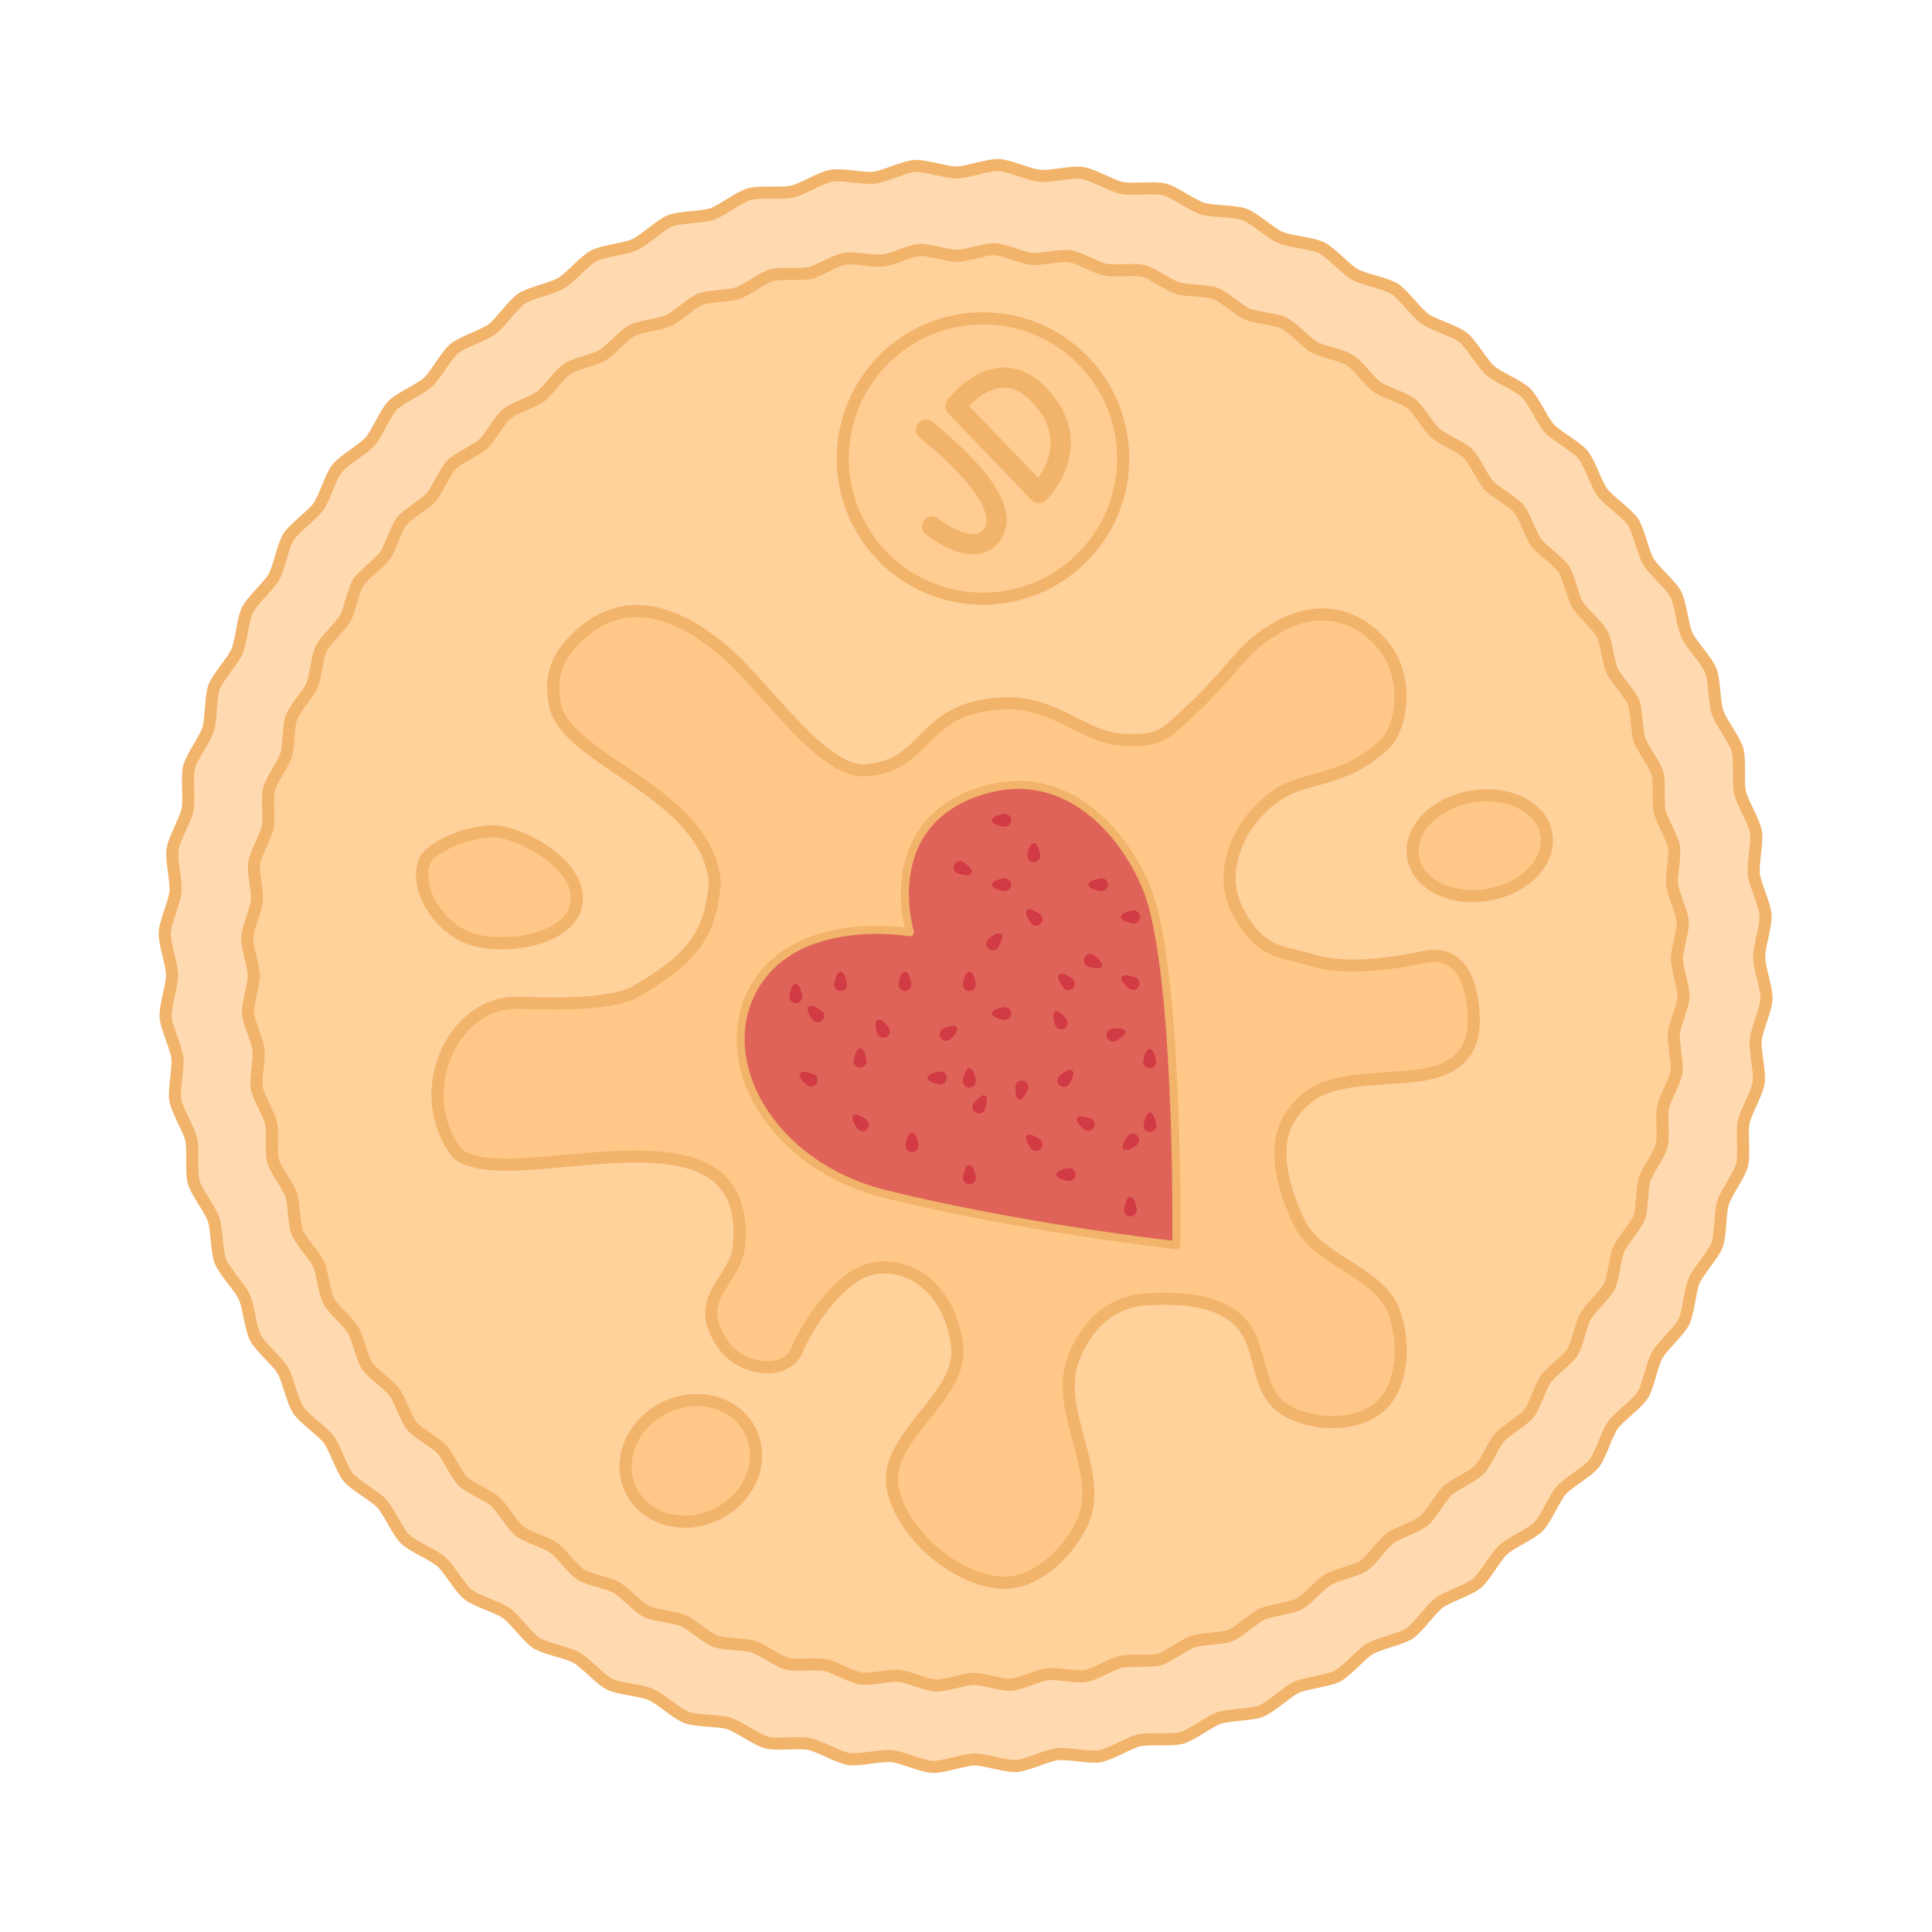 <?xml version="1.0" encoding="UTF-8" standalone="no"?>
<!-- Created with Inkscape (http://www.inkscape.org/) -->

<svg
   xmlns:dc="http://purl.org/dc/elements/1.1/"
   xmlns:cc="http://creativecommons.org/ns#"
   xmlns:rdf="http://www.w3.org/1999/02/22-rdf-syntax-ns#"
   xmlns:svg="http://www.w3.org/2000/svg"
   xmlns="http://www.w3.org/2000/svg"
   xmlns:sodipodi="http://sodipodi.sourceforge.net/DTD/sodipodi-0.dtd"
   xmlns:inkscape="http://www.inkscape.org/namespaces/inkscape"
   width="600"
   height="600"
   id="svg3785"
   version="1.1"
   inkscape:version="0.48.1 "
   sodipodi:docname="jammie-dodger.svg"
   inkscape:export-filename="C:\Users\Cnidaria\Github\misc-doodles\jammie-dodger3.png"
   inkscape:export-xdpi="90"
   inkscape:export-ydpi="90">
  <defs
     id="defs3787" />
  <sodipodi:namedview
     id="base"
     pagecolor="#ffffff"
     bordercolor="#666666"
     borderopacity="1.0"
     inkscape:pageopacity="0.0"
     inkscape:pageshadow="2"
     inkscape:zoom="1.135"
     inkscape:cx="300"
     inkscape:cy="300"
     inkscape:document-units="px"
     inkscape:current-layer="layer1"
     showgrid="true"
     inkscape:window-width="1600"
     inkscape:window-height="848"
     inkscape:window-x="-8"
     inkscape:window-y="172"
     inkscape:window-maximized="1"
     showguides="true"
     inkscape:guide-bbox="true">
    <inkscape:grid
       type="xygrid"
       id="grid3810"
       empspacing="5"
       visible="true"
       enabled="true"
       snapvisiblegridlinesonly="true" />
  </sodipodi:namedview>
  <g
     inkscape:label="Layer 1"
     inkscape:groupmode="layer"
     id="layer1"
     transform="translate(0,-452.362)">
    <path
       sodipodi:type="star"
       style="fill:#ffbc6f;fill-opacity:0.549;stroke:#f2b36a;stroke-width:1.424;stroke-linecap:round;stroke-linejoin:round;stroke-miterlimit:4;stroke-opacity:1;stroke-dasharray:none;stroke-dashoffset:0"
       id="path4340"
       sodipodi:sides="60"
       sodipodi:cx="261.27594"
       sodipodi:cy="413.84476"
       sodipodi:r1="93.602135"
       sodipodi:r2="94.547607"
       sodipodi:arg1="0.78539816"
       sodipodi:arg2="0.83775804"
       inkscape:flatsided="false"
       inkscape:rounded="0.25"
       inkscape:randomized="0"
       d="m 327.463,480.031 c -0.887,0.887 -1.99,3.237 -2.922,4.076 -0.932,0.839 -3.385,1.691 -4.359,2.48 -0.974,0.789 -2.318,3.011 -3.332,3.748 -1.014,0.737 -3.543,1.328 -4.594,2.011 -1.052,0.683 -2.62,2.752 -3.706,3.379 -1.086,0.627 -3.662,0.95 -4.779,1.519 -1.117,0.569 -2.893,2.463 -4.038,2.973 -1.145,0.51 -3.741,0.562 -4.912,1.012 -1.17,0.449 -3.135,2.148 -4.327,2.535 -1.192,0.387 -3.78,0.168 -4.991,0.493 -1.211,0.324 -3.342,1.808 -4.568,2.069 -1.226,0.261 -3.777,-0.228 -5.015,-0.032 -1.238,0.196 -3.513,1.449 -4.76,1.58 -1.247,0.131 -3.732,-0.621 -4.984,-0.556 -1.252,0.066 -3.645,1.074 -4.899,1.074 -1.254,0 -3.647,-1.008 -4.899,-1.074 -1.252,-0.066 -3.737,0.687 -4.984,0.556 -1.247,-0.131 -3.521,-1.384 -4.76,-1.58 -1.238,-0.196 -3.789,0.292 -5.015,0.032 -1.226,-0.261 -3.357,-1.744 -4.568,-2.069 -1.211,-0.325 -3.798,-0.105 -4.991,-0.493 -1.192,-0.387 -3.157,-2.086 -4.327,-2.535 -1.17,-0.449 -3.767,-0.502 -4.912,-1.012 -1.145,-0.51 -2.921,-2.404 -4.038,-2.973 -1.117,-0.569 -3.694,-0.893 -4.779,-1.519 -1.086,-0.627 -2.654,-2.696 -3.706,-3.379 -1.051,-0.683 -3.58,-1.274 -4.594,-2.011 -1.014,-0.737 -2.358,-2.959 -3.332,-3.748 -0.974,-0.789 -3.427,-1.641 -4.359,-2.48 -0.932,-0.839 -2.035,-3.189 -2.922,-4.076 -0.887,-0.887 -3.237,-1.99 -4.076,-2.922 -0.839,-0.932 -1.691,-3.385 -2.48,-4.359 -0.789,-0.974 -3.011,-2.318 -3.748,-3.332 -0.737,-1.014 -1.328,-3.543 -2.011,-4.594 -0.683,-1.051 -2.752,-2.62 -3.379,-3.706 -0.627,-1.086 -0.95,-3.662 -1.519,-4.779 -0.569,-1.117 -2.463,-2.893 -2.973,-4.039 -0.51,-1.145 -0.562,-3.741 -1.012,-4.912 -0.449,-1.17 -2.148,-3.135 -2.535,-4.327 -0.387,-1.192 -0.168,-3.78 -0.493,-4.991 -0.325,-1.211 -1.808,-3.342 -2.069,-4.568 -0.261,-1.226 0.228,-3.777 0.032,-5.015 -0.196,-1.238 -1.449,-3.513 -1.58,-4.76 -0.131,-1.247 0.621,-3.732 0.556,-4.984 -0.066,-1.252 -1.074,-3.645 -1.074,-4.899 0,-1.254 1.008,-3.647 1.074,-4.899 0.066,-1.252 -0.687,-3.737 -0.556,-4.984 0.131,-1.247 1.384,-3.521 1.58,-4.76 0.196,-1.238 -0.292,-3.789 -0.032,-5.015 0.261,-1.226 1.744,-3.357 2.069,-4.568 0.325,-1.211 0.105,-3.798 0.493,-4.991 0.387,-1.192 2.086,-3.157 2.535,-4.327 0.449,-1.17 0.502,-3.767 1.012,-4.912 0.51,-1.145 2.404,-2.921 2.973,-4.038 0.569,-1.117 0.893,-3.694 1.519,-4.779 0.627,-1.086 2.696,-2.654 3.379,-3.706 0.683,-1.051 1.274,-3.58 2.011,-4.594 0.737,-1.014 2.959,-2.358 3.748,-3.332 0.789,-0.974 1.641,-3.427 2.48,-4.359 0.839,-0.932 3.189,-2.035 4.076,-2.922 0.887,-0.887 1.99,-3.237 2.922,-4.076 0.932,-0.839 3.385,-1.691 4.359,-2.48 0.974,-0.789 2.318,-3.011 3.332,-3.748 1.014,-0.737 3.543,-1.328 4.594,-2.011 1.052,-0.683 2.62,-2.752 3.706,-3.379 1.086,-0.627 3.662,-0.95 4.779,-1.519 1.117,-0.569 2.893,-2.463 4.038,-2.973 1.145,-0.51 3.741,-0.562 4.912,-1.012 1.17,-0.449 3.135,-2.148 4.327,-2.535 1.192,-0.387 3.78,-0.168 4.991,-0.493 1.211,-0.325 3.342,-1.808 4.568,-2.069 1.226,-0.261 3.777,0.228 5.015,0.032 1.238,-0.196 3.513,-1.449 4.76,-1.58 1.247,-0.131 3.732,0.621 4.984,0.556 1.252,-0.066 3.645,-1.074 4.899,-1.074 1.254,0 3.647,1.008 4.899,1.074 1.252,0.066 3.737,-0.687 4.984,-0.556 1.247,0.131 3.521,1.384 4.76,1.58 1.238,0.196 3.789,-0.292 5.015,-0.032 1.226,0.261 3.357,1.744 4.568,2.069 1.211,0.325 3.798,0.105 4.991,0.493 1.192,0.387 3.157,2.086 4.327,2.535 1.17,0.449 3.767,0.502 4.912,1.012 1.145,0.51 2.921,2.404 4.038,2.973 1.117,0.569 3.694,0.893 4.779,1.519 1.086,0.627 2.654,2.696 3.706,3.379 1.051,0.683 3.58,1.274 4.594,2.011 1.014,0.737 2.358,2.959 3.332,3.748 0.974,0.789 3.427,1.641 4.359,2.48 0.932,0.839 2.035,3.189 2.922,4.076 0.887,0.887 3.237,1.99 4.076,2.922 0.839,0.932 1.691,3.385 2.48,4.359 0.789,0.974 3.011,2.318 3.748,3.332 0.737,1.014 1.328,3.543 2.011,4.594 0.683,1.052 2.752,2.62 3.379,3.706 0.627,1.086 0.95,3.662 1.519,4.779 0.569,1.117 2.463,2.893 2.973,4.038 0.51,1.145 0.562,3.741 1.012,4.912 0.449,1.17 2.148,3.135 2.535,4.327 0.387,1.192 0.168,3.78 0.493,4.991 0.325,1.211 1.808,3.342 2.069,4.568 0.261,1.226 -0.228,3.777 -0.032,5.015 0.196,1.238 1.449,3.513 1.58,4.76 0.131,1.247 -0.621,3.732 -0.556,4.984 0.066,1.252 1.074,3.645 1.074,4.899 0,1.254 -1.008,3.647 -1.074,4.899 -0.066,1.252 0.687,3.737 0.556,4.984 -0.131,1.247 -1.384,3.521 -1.58,4.76 -0.196,1.238 0.292,3.789 0.032,5.015 -0.261,1.226 -1.744,3.357 -2.069,4.568 -0.325,1.211 -0.105,3.798 -0.493,4.991 -0.387,1.192 -2.086,3.157 -2.535,4.327 -0.449,1.17 -0.502,3.767 -1.012,4.912 -0.51,1.145 -2.404,2.921 -2.973,4.039 -0.569,1.117 -0.893,3.694 -1.519,4.779 -0.627,1.086 -2.696,2.654 -3.379,3.706 -0.683,1.052 -1.274,3.58 -2.011,4.594 -0.737,1.014 -2.959,2.358 -3.748,3.332 -0.789,0.974 -1.641,3.427 -2.48,4.359 -0.839,0.932 -3.189,2.035 -4.076,2.922 z"
       transform="matrix(2.605,0.383,-0.383,2.605,-222.25,-425.776)"
       inkscape:export-xdpi="90"
       inkscape:export-ydpi="90" />
    <path
       sodipodi:type="star"
       style="fill:#ffbc6f;fill-opacity:0.314;stroke:#f2b36a;stroke-width:1.588;stroke-linecap:round;stroke-linejoin:round;stroke-miterlimit:4;stroke-opacity:1;stroke-dasharray:none;stroke-dashoffset:0"
       id="path4340-9"
       sodipodi:sides="60"
       sodipodi:cx="261.27594"
       sodipodi:cy="413.84476"
       sodipodi:r1="93.602135"
       sodipodi:r2="94.547607"
       sodipodi:arg1="0.78539816"
       sodipodi:arg2="0.83775804"
       inkscape:flatsided="false"
       inkscape:rounded="0.25"
       inkscape:randomized="0"
       d="m 327.463,480.031 c -0.887,0.887 -1.99,3.237 -2.922,4.076 -0.932,0.839 -3.385,1.691 -4.359,2.48 -0.974,0.789 -2.318,3.011 -3.332,3.748 -1.014,0.737 -3.543,1.328 -4.594,2.011 -1.052,0.683 -2.62,2.752 -3.706,3.379 -1.086,0.627 -3.662,0.95 -4.779,1.519 -1.117,0.569 -2.893,2.463 -4.038,2.973 -1.145,0.51 -3.741,0.562 -4.912,1.012 -1.17,0.449 -3.135,2.148 -4.327,2.535 -1.192,0.387 -3.78,0.168 -4.991,0.493 -1.211,0.324 -3.342,1.808 -4.568,2.069 -1.226,0.261 -3.777,-0.228 -5.015,-0.032 -1.238,0.196 -3.513,1.449 -4.76,1.58 -1.247,0.131 -3.732,-0.621 -4.984,-0.556 -1.252,0.066 -3.645,1.074 -4.899,1.074 -1.254,0 -3.647,-1.008 -4.899,-1.074 -1.252,-0.066 -3.737,0.687 -4.984,0.556 -1.247,-0.131 -3.521,-1.384 -4.76,-1.58 -1.238,-0.196 -3.789,0.292 -5.015,0.032 -1.226,-0.261 -3.357,-1.744 -4.568,-2.069 -1.211,-0.325 -3.798,-0.105 -4.991,-0.493 -1.192,-0.387 -3.157,-2.086 -4.327,-2.535 -1.17,-0.449 -3.767,-0.502 -4.912,-1.012 -1.145,-0.51 -2.921,-2.404 -4.038,-2.973 -1.117,-0.569 -3.694,-0.893 -4.779,-1.519 -1.086,-0.627 -2.654,-2.696 -3.706,-3.379 -1.051,-0.683 -3.58,-1.274 -4.594,-2.011 -1.014,-0.737 -2.358,-2.959 -3.332,-3.748 -0.974,-0.789 -3.427,-1.641 -4.359,-2.48 -0.932,-0.839 -2.035,-3.189 -2.922,-4.076 -0.887,-0.887 -3.237,-1.99 -4.076,-2.922 -0.839,-0.932 -1.691,-3.385 -2.48,-4.359 -0.789,-0.974 -3.011,-2.318 -3.748,-3.332 -0.737,-1.014 -1.328,-3.543 -2.011,-4.594 -0.683,-1.051 -2.752,-2.62 -3.379,-3.706 -0.627,-1.086 -0.95,-3.662 -1.519,-4.779 -0.569,-1.117 -2.463,-2.893 -2.973,-4.039 -0.51,-1.145 -0.562,-3.741 -1.012,-4.912 -0.449,-1.17 -2.148,-3.135 -2.535,-4.327 -0.387,-1.192 -0.168,-3.78 -0.493,-4.991 -0.325,-1.211 -1.808,-3.342 -2.069,-4.568 -0.261,-1.226 0.228,-3.777 0.032,-5.015 -0.196,-1.238 -1.449,-3.513 -1.58,-4.76 -0.131,-1.247 0.621,-3.732 0.556,-4.984 -0.066,-1.252 -1.074,-3.645 -1.074,-4.899 0,-1.254 1.008,-3.647 1.074,-4.899 0.066,-1.252 -0.687,-3.737 -0.556,-4.984 0.131,-1.247 1.384,-3.521 1.58,-4.76 0.196,-1.238 -0.292,-3.789 -0.032,-5.015 0.261,-1.226 1.744,-3.357 2.069,-4.568 0.325,-1.211 0.105,-3.798 0.493,-4.991 0.387,-1.192 2.086,-3.157 2.535,-4.327 0.449,-1.17 0.502,-3.767 1.012,-4.912 0.51,-1.145 2.404,-2.921 2.973,-4.038 0.569,-1.117 0.893,-3.694 1.519,-4.779 0.627,-1.086 2.696,-2.654 3.379,-3.706 0.683,-1.051 1.274,-3.58 2.011,-4.594 0.737,-1.014 2.959,-2.358 3.748,-3.332 0.789,-0.974 1.641,-3.427 2.48,-4.359 0.839,-0.932 3.189,-2.035 4.076,-2.922 0.887,-0.887 1.99,-3.237 2.922,-4.076 0.932,-0.839 3.385,-1.691 4.359,-2.48 0.974,-0.789 2.318,-3.011 3.332,-3.748 1.014,-0.737 3.543,-1.328 4.594,-2.011 1.052,-0.683 2.62,-2.752 3.706,-3.379 1.086,-0.627 3.662,-0.95 4.779,-1.519 1.117,-0.569 2.893,-2.463 4.038,-2.973 1.145,-0.51 3.741,-0.562 4.912,-1.012 1.17,-0.449 3.135,-2.148 4.327,-2.535 1.192,-0.387 3.78,-0.168 4.991,-0.493 1.211,-0.325 3.342,-1.808 4.568,-2.069 1.226,-0.261 3.777,0.228 5.015,0.032 1.238,-0.196 3.513,-1.449 4.76,-1.58 1.247,-0.131 3.732,0.621 4.984,0.556 1.252,-0.066 3.645,-1.074 4.899,-1.074 1.254,0 3.647,1.008 4.899,1.074 1.252,0.066 3.737,-0.687 4.984,-0.556 1.247,0.131 3.521,1.384 4.76,1.58 1.238,0.196 3.789,-0.292 5.015,-0.032 1.226,0.261 3.357,1.744 4.568,2.069 1.211,0.325 3.798,0.105 4.991,0.493 1.192,0.387 3.157,2.086 4.327,2.535 1.17,0.449 3.767,0.502 4.912,1.012 1.145,0.51 2.921,2.404 4.038,2.973 1.117,0.569 3.694,0.893 4.779,1.519 1.086,0.627 2.654,2.696 3.706,3.379 1.051,0.683 3.58,1.274 4.594,2.011 1.014,0.737 2.358,2.959 3.332,3.748 0.974,0.789 3.427,1.641 4.359,2.48 0.932,0.839 2.035,3.189 2.922,4.076 0.887,0.887 3.237,1.99 4.076,2.922 0.839,0.932 1.691,3.385 2.48,4.359 0.789,0.974 3.011,2.318 3.748,3.332 0.737,1.014 1.328,3.543 2.011,4.594 0.683,1.052 2.752,2.62 3.379,3.706 0.627,1.086 0.95,3.662 1.519,4.779 0.569,1.117 2.463,2.893 2.973,4.038 0.51,1.145 0.562,3.741 1.012,4.912 0.449,1.17 2.148,3.135 2.535,4.327 0.387,1.192 0.168,3.78 0.493,4.991 0.325,1.211 1.808,3.342 2.069,4.568 0.261,1.226 -0.228,3.777 -0.032,5.015 0.196,1.238 1.449,3.513 1.58,4.76 0.131,1.247 -0.621,3.732 -0.556,4.984 0.066,1.252 1.074,3.645 1.074,4.899 0,1.254 -1.008,3.647 -1.074,4.899 -0.066,1.252 0.687,3.737 0.556,4.984 -0.131,1.247 -1.384,3.521 -1.58,4.76 -0.196,1.238 0.292,3.789 0.032,5.015 -0.261,1.226 -1.744,3.357 -2.069,4.568 -0.325,1.211 -0.105,3.798 -0.493,4.991 -0.387,1.192 -2.086,3.157 -2.535,4.327 -0.449,1.17 -0.502,3.767 -1.012,4.912 -0.51,1.145 -2.404,2.921 -2.973,4.039 -0.569,1.117 -0.893,3.694 -1.519,4.779 -0.627,1.086 -2.696,2.654 -3.379,3.706 -0.683,1.052 -1.274,3.58 -2.011,4.594 -0.737,1.014 -2.959,2.358 -3.748,3.332 -0.789,0.974 -1.641,3.427 -2.48,4.359 -0.839,0.932 -3.189,2.035 -4.076,2.922 z"
       transform="matrix(2.336,0.343,-0.343,2.336,-168.597,-303.574)"
       inkscape:export-filename="C:\Users\Cnidaria\Github\misc-doodles\path4340.png"
       inkscape:export-xdpi="90"
       inkscape:export-ydpi="90" />
    <path
       style="fill:#ffbc6f;fill-opacity:0.392;stroke:#f2b36a;stroke-width:3.75;stroke-linecap:round;stroke-linejoin:round;stroke-miterlimit:4;stroke-opacity:1;stroke-dasharray:none"
       d="m 180.151,649.44 c 17.037,-15.555 35.605,-2.509 44.147,4.63 13.278,11.096 30.934,38.478 44.481,37.518 20.377,-1.445 16.383,-20.196 43.962,-20.798 14.18,-0.309 24.147,10.058 33.914,11.109 12.728,1.37 15.412,-1.854 19.789,-5.793 17.465,-15.716 17.851,-21.505 29.629,-28.518 14.706,-8.757 27.073,-3.233 34.074,5.926 7.359,9.628 5.438,24.82 -0.437,30.261 -11.902,11.023 -23.546,9.831 -31.503,14.51 -12.473,7.334 -20.609,23.845 -13.986,36.709 7.208,13.998 13.925,12.613 22.777,15.444 11.804,3.775 28.208,0.628 34.999,-0.833 12.445,-2.677 15.214,9.383 15.685,18.199 0.997,18.658 -16.428,18.559 -25.24,19.259 -13.627,1.083 -24.608,0.828 -31.926,12.374 -5.84,9.214 -1.79,22.773 2.963,32.592 5.936,12.261 25.225,15.257 29.629,28.148 3.15,9.22 2.785,22.357 -4.444,28.888 -7.155,6.464 -20.477,6.196 -28.888,1.481 -11.276,-6.32 -6.392,-21.899 -16.818,-29.541 -7.303,-5.353 -17.62,-5.594 -26.666,-5.185 -11.817,0.534 -19.637,9.114 -23.181,19.171 -5.589,15.863 10.112,35.146 2.963,50.37 -4.429,9.432 -14.786,19.179 -25.185,18.518 -14.292,-0.909 -30.907,-15.292 -33.66,-29.346 -3.123,-15.942 22.226,-28.352 20,-44.444 -2.886,-20.859 -18.664,-27.207 -29.298,-22.76 -7.992,3.342 -17.131,16.365 -20.257,23.952 -3.729,9.049 -17.736,6.374 -23.023,-1.223 -9.96,-14.312 2.879,-19.031 4.758,-29.881 5.633,-50.462 -71.184,-15.916 -87.406,-29.629 -14.247,-18.619 -1.682,-46.281 17.557,-46.731 7.407,0 27.521,1.328 37.15,-3.116 18.006,-10.321 24.104,-17.894 25.292,-34.596 -2.89,-27.644 -45.014,-37.148 -49.518,-54.221 -1.872,-9.169 -0.07,-15.381 7.667,-22.444 z"
       id="path3806"
       inkscape:connector-curvature="0"
       sodipodi:nodetypes="ssssssssssssssssssssssssssssssccccccs"
       inkscape:export-filename="C:\Users\Cnidaria\Github\misc-doodles\path4340.png"
       inkscape:export-xdpi="90"
       inkscape:export-ydpi="90" />
    <path
       sodipodi:type="arc"
       style="fill:#ffbc6f;fill-opacity:0.392;stroke:#f2b36a;stroke-width:1.808;stroke-miterlimit:4;stroke-opacity:1;stroke-dasharray:none;stroke-linecap:round;stroke-linejoin:round"
       id="path4324"
       sodipodi:cx="451.56055"
       sodipodi:cy="497.54099"
       sodipodi:rx="10.107526"
       sodipodi:ry="7.375762"
       d="m 461.668,497.541 a 10.108,7.376 0 1 1 -20.215,0 10.108,7.376 0 1 1 20.215,0 z"
       transform="matrix(2.043,-0.359,0.359,2.043,-641.606,-139.361)"
       inkscape:export-filename="C:\Users\Cnidaria\Github\misc-doodles\path4340.png"
       inkscape:export-xdpi="90"
       inkscape:export-ydpi="90" />
    <path
       sodipodi:type="arc"
       style="fill:#ffbc6f;fill-opacity:0.392;stroke:#f2b36a;stroke-width:1.808;stroke-linecap:round;stroke-linejoin:round;stroke-miterlimit:4;stroke-opacity:1;stroke-dasharray:none;stroke-dashoffset:0"
       id="path4326"
       sodipodi:cx="329.86047"
       sodipodi:cy="590.01117"
       sodipodi:rx="9.9709377"
       sodipodi:ry="8.878232"
       d="m 339.831,590.011 a 9.971,8.878 0 1 1 -19.942,0 9.971,8.878 0 1 1 19.942,0 z"
       transform="matrix(1.86,-0.918,0.918,1.86,-940.631,111.441)"
       inkscape:export-filename="C:\Users\Cnidaria\Github\misc-doodles\path4340.png"
       inkscape:export-xdpi="90"
       inkscape:export-ydpi="90" />
    <path
       style="fill:#ffbc6f;fill-opacity:0.392;stroke:#f2b36a;stroke-width:3.75;stroke-linecap:round;stroke-linejoin:round;stroke-miterlimit:4;stroke-opacity:1;stroke-dasharray:none"
       d="m 178.896,733.668 c 2.433,-10.55 -11.869,-20.071 -22.097,-22.663 -8.628,-2.187 -23.154,4.25 -24.929,8.782 -3.391,8.655 4.609,20.776 14.164,24.08 10.386,3.591 30.392,0.51 32.862,-10.198 z"
       id="path4328"
       inkscape:connector-curvature="0"
       sodipodi:nodetypes="sssss"
       inkscape:export-filename="C:\Users\Cnidaria\Github\misc-doodles\path4340.png"
       inkscape:export-xdpi="90"
       inkscape:export-ydpi="90" />
    <path
       sodipodi:type="arc"
       style="fill:#ffbc6f;fill-opacity:0.235;stroke:#f2b36a;stroke-width:1.766;stroke-linecap:round;stroke-linejoin:round;stroke-miterlimit:4;stroke-opacity:1;stroke-dasharray:none;stroke-dashoffset:0"
       id="path4332"
       sodipodi:cx="367.69553"
       sodipodi:cy="446.01813"
       sodipodi:rx="20.506096"
       sodipodi:ry="20.506096"
       d="m 388.202,446.018 a 20.506,20.506 0 1 1 -41.012,0 20.506,20.506 0 1 1 41.012,0 z"
       transform="matrix(2.123,0,0,2.123,-475.35,-352.134)"
       inkscape:export-filename="C:\Users\Cnidaria\Github\misc-doodles\path4340.png"
       inkscape:export-xdpi="90"
       inkscape:export-ydpi="90" />
    <path
       style="fill:none;stroke:#f2b36a;stroke-width:6.25;stroke-linecap:round;stroke-linejoin:round;stroke-miterlimit:4;stroke-opacity:1;stroke-dasharray:none"
       d="m 287.642,585.806 c -1.743,-0.968 27.088,20.068 21,31.629 -5.132,9.745 -19.185,-1.556 -19.185,-1.556 l 0,0"
       id="path4334"
       inkscape:connector-curvature="0"
       sodipodi:nodetypes="cscc"
       inkscape:export-filename="C:\Users\Cnidaria\Github\misc-doodles\path4340.png"
       inkscape:export-xdpi="90"
       inkscape:export-ydpi="90" />
    <path
       style="fill:none;stroke:#f2b36a;stroke-width:6.25;stroke-linecap:round;stroke-linejoin:round;stroke-miterlimit:4;stroke-opacity:1;stroke-dasharray:none"
       d="m 296.716,578.547 25.925,26.962 c 0,0 15.414,-14.973 -0.259,-30.851 -13.085,-13.257 -25.666,3.889 -25.666,3.889 z"
       id="path4336"
       inkscape:connector-curvature="0"
       sodipodi:nodetypes="ccsc"
       inkscape:export-filename="C:\Users\Cnidaria\Github\misc-doodles\path4340.png"
       inkscape:export-xdpi="90"
       inkscape:export-ydpi="90" />
    <path
       style="fill:#c81d37;fill-opacity:0.588;stroke:#f2b36a;stroke-width:2.5;stroke-linecap:round;stroke-linejoin:round;stroke-miterlimit:4;stroke-opacity:1;stroke-dasharray:none"
       d="m 282.58,741.883 c 0,0 -9.605,-31.433 18.98,-42.777 31.61,-12.544 51.777,17.462 56.375,34.561 8.333,30.992 7.366,105.384 7.366,105.384 0,0 -47.147,-5.167 -90.369,-15.864 -35.653,-8.824 -53.601,-41.342 -40.794,-64.023 13.247,-23.46 48.442,-17.281 48.442,-17.281 z"
       id="path4320"
       inkscape:connector-curvature="0"
       sodipodi:nodetypes="csscssc"
       inkscape:export-filename="C:\Users\Cnidaria\Github\misc-doodles\path4340.png"
       inkscape:export-xdpi="90"
       inkscape:export-ydpi="90" />
    <path
       inkscape:connector-curvature="0"
       style="fill:#c81d37;fill-opacity:0.588;fill-rule:nonzero;stroke:none;stroke-width:2.501;stroke-miterlimit:4;stroke-dasharray:none;stroke-linecap:round;stroke-linejoin:round"
       d="m 342.169,752.468 c 0.529,-1.036 -1.337,-2.614 -2.204,-3.272 -0.134,-0.126 -0.278,-0.24 -0.45,-0.328 -0.984,-0.502 -2.188,-0.112 -2.691,0.872 -0.502,0.984 -0.112,2.188 0.872,2.691 0.172,0.088 0.349,0.137 0.53,0.172 1.041,0.315 3.414,0.901 3.942,-0.135 z"
       id="path3761"
       inkscape:export-filename="C:\Users\Cnidaria\Github\misc-doodles\path4340.png"
       inkscape:export-xdpi="90"
       inkscape:export-ydpi="90" />
    <path
       inkscape:connector-curvature="0"
       style="fill:#c81d37;fill-opacity:0.588;fill-rule:nonzero;stroke:none;stroke-width:2.501;stroke-miterlimit:4;stroke-dasharray:none;stroke-linecap:round;stroke-linejoin:round"
       d="m 267.137,777.92 c 1.163,0 1.72,2.379 1.913,3.45 0.051,0.177 0.087,0.357 0.087,0.55 0,1.105 -0.895,2 -2,2 -1.105,0 -2,-0.895 -2,-2 0,-0.193 0.036,-0.373 0.087,-0.55 0.193,-1.071 0.75,-3.45 1.913,-3.45 z"
       id="path3761-2"
       inkscape:export-filename="C:\Users\Cnidaria\Github\misc-doodles\path4340.png"
       inkscape:export-xdpi="90"
       inkscape:export-ydpi="90" />
    <path
       inkscape:connector-curvature="0"
       style="fill:#c81d37;fill-opacity:0.588;fill-rule:nonzero;stroke:none;stroke-width:2.501;stroke-miterlimit:4;stroke-dasharray:none;stroke-linecap:round;stroke-linejoin:round"
       d="m 327.705,766.536 c -1.025,0.549 -0.394,2.909 -0.059,3.944 0.038,0.18 0.091,0.356 0.182,0.526 0.521,0.974 1.733,1.341 2.707,0.82 0.974,-0.521 1.341,-1.733 0.82,-2.707 -0.091,-0.17 -0.208,-0.312 -0.337,-0.444 -0.675,-0.853 -2.289,-2.688 -3.314,-2.14 z"
       id="path3761-5"
       inkscape:export-filename="C:\Users\Cnidaria\Github\misc-doodles\path4340.png"
       inkscape:export-xdpi="90"
       inkscape:export-ydpi="90" />
    <path
       inkscape:connector-curvature="0"
       style="fill:#c81d37;fill-opacity:0.588;fill-rule:nonzero;stroke:none;stroke-width:2.501;stroke-miterlimit:4;stroke-dasharray:none;stroke-linecap:round;stroke-linejoin:round"
       d="m 272.468,769.096 c -1.025,0.549 -0.394,2.909 -0.059,3.944 0.038,0.18 0.091,0.356 0.182,0.526 0.521,0.974 1.733,1.341 2.707,0.82 0.974,-0.521 1.341,-1.733 0.82,-2.707 -0.091,-0.17 -0.208,-0.312 -0.337,-0.444 -0.675,-0.853 -2.289,-2.688 -3.314,-2.14 z"
       id="path3761-0"
       inkscape:export-filename="C:\Users\Cnidaria\Github\misc-doodles\path4340.png"
       inkscape:export-xdpi="90"
       inkscape:export-ydpi="90" />
    <path
       inkscape:connector-curvature="0"
       style="fill:#c81d37;fill-opacity:0.588;fill-rule:nonzero;stroke:none;stroke-width:2.501;stroke-miterlimit:4;stroke-dasharray:none;stroke-linecap:round;stroke-linejoin:round"
       d="m 328.928,754.999 c -0.822,0.822 0.466,2.899 1.087,3.792 0.089,0.161 0.19,0.314 0.327,0.451 0.781,0.781 2.047,0.781 2.828,0 0.781,-0.781 0.781,-2.047 0,-2.828 -0.137,-0.137 -0.29,-0.238 -0.451,-0.327 -0.893,-0.621 -2.97,-1.909 -3.792,-1.087 z"
       id="path3761-7"
       inkscape:export-filename="C:\Users\Cnidaria\Github\misc-doodles\path4340.png"
       inkscape:export-xdpi="90"
       inkscape:export-ydpi="90" />
    <path
       inkscape:connector-curvature="0"
       style="fill:#c81d37;fill-opacity:0.588;fill-rule:nonzero;stroke:none;stroke-width:2.501;stroke-miterlimit:4;stroke-dasharray:none;stroke-linecap:round;stroke-linejoin:round"
       d="m 321.05,714.12 c -1.163,0 -1.72,2.379 -1.913,3.45 -0.051,0.177 -0.087,0.357 -0.087,0.55 0,1.105 0.895,2 2,2 1.105,0 2,-0.895 2,-2 0,-0.193 -0.036,-0.373 -0.087,-0.55 -0.193,-1.071 -0.75,-3.45 -1.913,-3.45 z"
       id="path3761-1"
       inkscape:export-filename="C:\Users\Cnidaria\Github\misc-doodles\path4340.png"
       inkscape:export-xdpi="90"
       inkscape:export-ydpi="90" />
    <path
       inkscape:connector-curvature="0"
       style="fill:#c81d37;fill-opacity:0.588;fill-rule:nonzero;stroke:none;stroke-width:2.501;stroke-miterlimit:4;stroke-dasharray:none;stroke-linecap:round;stroke-linejoin:round"
       d="m 261.05,754.12 c -1.163,0 -1.72,2.379 -1.913,3.45 -0.051,0.177 -0.087,0.357 -0.087,0.55 0,1.105 0.895,2 2,2 1.105,0 2,-0.895 2,-2 0,-0.193 -0.036,-0.373 -0.087,-0.55 -0.193,-1.071 -0.75,-3.45 -1.913,-3.45 z"
       id="path3761-4"
       inkscape:export-filename="C:\Users\Cnidaria\Github\misc-doodles\path4340.png"
       inkscape:export-xdpi="90"
       inkscape:export-ydpi="90" />
    <path
       inkscape:connector-curvature="0"
       style="fill:#c81d37;fill-opacity:0.588;fill-rule:nonzero;stroke:none;stroke-width:2.501;stroke-miterlimit:4;stroke-dasharray:none;stroke-linecap:round;stroke-linejoin:round"
       d="m 301.05,754.12 c -1.163,0 -1.72,2.379 -1.913,3.45 -0.051,0.177 -0.087,0.357 -0.087,0.55 0,1.105 0.895,2 2,2 1.105,0 2,-0.895 2,-2 0,-0.193 -0.036,-0.373 -0.087,-0.55 -0.193,-1.071 -0.75,-3.45 -1.913,-3.45 z"
       id="path3761-00"
       inkscape:export-filename="C:\Users\Cnidaria\Github\misc-doodles\path4340.png"
       inkscape:export-xdpi="90"
       inkscape:export-ydpi="90" />
    <path
       inkscape:connector-curvature="0"
       style="fill:#c81d37;fill-opacity:0.588;fill-rule:nonzero;stroke:none;stroke-width:2.501;stroke-miterlimit:4;stroke-dasharray:none;stroke-linecap:round;stroke-linejoin:round"
       d="m 338.05,727.12 c 0,1.163 2.379,1.72 3.45,1.913 0.177,0.051 0.357,0.087 0.55,0.087 1.105,0 2,-0.895 2,-2 0,-1.105 -0.895,-2 -2,-2 -0.193,0 -0.373,0.036 -0.55,0.087 -1.071,0.193 -3.45,0.75 -3.45,1.913 z"
       id="path3761-6"
       inkscape:export-filename="C:\Users\Cnidaria\Github\misc-doodles\path4340.png"
       inkscape:export-xdpi="90"
       inkscape:export-ydpi="90" />
    <path
       inkscape:connector-curvature="0"
       style="fill:#c81d37;fill-opacity:0.588;fill-rule:nonzero;stroke:none;stroke-width:2.501;stroke-miterlimit:4;stroke-dasharray:none;stroke-linecap:round;stroke-linejoin:round"
       d="m 297.157,771.425 c -0.633,-0.976 -2.932,-0.149 -3.935,0.273 -0.176,0.053 -0.347,0.12 -0.509,0.226 -0.927,0.601 -1.191,1.839 -0.59,2.766 0.601,0.927 1.839,1.191 2.766,0.59 0.162,-0.105 0.294,-0.233 0.414,-0.373 0.794,-0.744 2.487,-2.506 1.854,-3.482 z"
       id="path3761-13"
       inkscape:export-filename="C:\Users\Cnidaria\Github\misc-doodles\path4340.png"
       inkscape:export-xdpi="90"
       inkscape:export-ydpi="90" />
    <path
       inkscape:connector-curvature="0"
       style="fill:#c81d37;fill-opacity:0.588;fill-rule:nonzero;stroke:none;stroke-width:2.501;stroke-miterlimit:4;stroke-dasharray:none;stroke-linecap:round;stroke-linejoin:round"
       d="m 357.137,797.92 c -1.163,0 -1.72,2.379 -1.913,3.45 -0.051,0.177 -0.087,0.357 -0.087,0.55 0,1.105 0.895,2 2,2 1.105,0 2,-0.895 2,-2 0,-0.193 -0.036,-0.373 -0.087,-0.55 -0.193,-1.071 -0.75,-3.45 -1.913,-3.45 z"
       id="path3761-45"
       inkscape:export-filename="C:\Users\Cnidaria\Github\misc-doodles\path4340.png"
       inkscape:export-xdpi="90"
       inkscape:export-ydpi="90" />
    <path
       inkscape:connector-curvature="0"
       style="fill:#c81d37;fill-opacity:0.588;fill-rule:nonzero;stroke:none;stroke-width:2.501;stroke-miterlimit:4;stroke-dasharray:none;stroke-linecap:round;stroke-linejoin:round"
       d="m 265.016,798.798 c -0.822,0.822 0.466,2.899 1.087,3.792 0.089,0.161 0.19,0.314 0.327,0.451 0.781,0.781 2.047,0.781 2.828,0 0.781,-0.781 0.781,-2.047 0,-2.828 -0.137,-0.137 -0.29,-0.238 -0.451,-0.327 -0.893,-0.621 -2.97,-1.909 -3.792,-1.087 z"
       id="path3761-68"
       inkscape:export-filename="C:\Users\Cnidaria\Github\misc-doodles\path4340.png"
       inkscape:export-xdpi="90"
       inkscape:export-ydpi="90" />
    <path
       inkscape:connector-curvature="0"
       style="fill:#c81d37;fill-opacity:0.588;fill-rule:nonzero;stroke:none;stroke-width:2.501;stroke-miterlimit:4;stroke-dasharray:none;stroke-linecap:round;stroke-linejoin:round"
       d="m 305.906,792.631 c 1.025,0.549 0.394,2.909 0.059,3.944 -0.038,0.18 -0.091,0.356 -0.182,0.526 -0.521,0.974 -1.733,1.341 -2.707,0.82 -0.974,-0.521 -1.341,-1.733 -0.82,-2.707 0.091,-0.17 0.208,-0.312 0.337,-0.444 0.675,-0.853 2.289,-2.688 3.314,-2.14 z"
       id="path3761-9"
       inkscape:export-filename="C:\Users\Cnidaria\Github\misc-doodles\path4340.png"
       inkscape:export-xdpi="90"
       inkscape:export-ydpi="90" />
    <path
       inkscape:connector-curvature="0"
       style="fill:#c81d37;fill-opacity:0.588;fill-rule:nonzero;stroke:none;stroke-width:2.501;stroke-miterlimit:4;stroke-dasharray:none;stroke-linecap:round;stroke-linejoin:round"
       d="m 316.567,793.865 c 1.142,0.221 2.141,-2.009 2.533,-3.024 0.084,-0.164 0.154,-0.334 0.19,-0.523 0.21,-1.084 -0.499,-2.134 -1.584,-2.343 -1.084,-0.21 -2.134,0.499 -2.343,1.584 -0.037,0.19 -0.035,0.373 -0.018,0.557 -0.014,1.088 0.081,3.53 1.222,3.75 z"
       id="path3761-63"
       inkscape:export-filename="C:\Users\Cnidaria\Github\misc-doodles\path4340.png"
       inkscape:export-xdpi="90"
       inkscape:export-ydpi="90" />
    <path
       inkscape:connector-curvature="0"
       style="fill:#c81d37;fill-opacity:0.588;fill-rule:nonzero;stroke:none;stroke-width:2.501;stroke-miterlimit:4;stroke-dasharray:none;stroke-linecap:round;stroke-linejoin:round"
       d="m 310.908,742.431 c 0.886,0.753 -0.23,2.927 -0.777,3.867 -0.076,0.168 -0.164,0.328 -0.289,0.476 -0.715,0.842 -1.977,0.944 -2.819,0.229 -0.842,-0.715 -0.944,-1.978 -0.229,-2.819 0.125,-0.147 0.269,-0.261 0.423,-0.363 0.84,-0.692 2.805,-2.143 3.692,-1.39 z"
       id="path3761-51"
       inkscape:export-filename="C:\Users\Cnidaria\Github\misc-doodles\path4340.png"
       inkscape:export-xdpi="90"
       inkscape:export-ydpi="90" />
    <path
       inkscape:connector-curvature="0"
       style="fill:#c81d37;fill-opacity:0.588;fill-rule:nonzero;stroke:none;stroke-width:2.501;stroke-miterlimit:4;stroke-dasharray:none;stroke-linecap:round;stroke-linejoin:round"
       d="m 301.731,723.579 c 0.529,-1.036 -1.337,-2.614 -2.204,-3.272 -0.134,-0.126 -0.278,-0.24 -0.45,-0.328 -0.984,-0.502 -2.188,-0.112 -2.691,0.872 -0.502,0.984 -0.112,2.188 0.872,2.691 0.172,0.088 0.349,0.137 0.53,0.172 1.041,0.315 3.414,0.901 3.942,-0.135 z"
       id="path3761-77"
       inkscape:export-filename="C:\Users\Cnidaria\Github\misc-doodles\path4340.png"
       inkscape:export-xdpi="90"
       inkscape:export-ydpi="90" />
    <path
       inkscape:connector-curvature="0"
       style="fill:#c81d37;fill-opacity:0.588;fill-rule:nonzero;stroke:none;stroke-width:2.501;stroke-miterlimit:4;stroke-dasharray:none;stroke-linecap:round;stroke-linejoin:round"
       d="m 334.509,799.584 c -0.581,1.007 1.201,2.679 2.032,3.381 0.127,0.133 0.265,0.254 0.433,0.351 0.957,0.552 2.18,0.225 2.732,-0.732 0.552,-0.957 0.225,-2.18 -0.732,-2.732 -0.167,-0.097 -0.341,-0.155 -0.52,-0.199 -1.024,-0.369 -3.363,-1.076 -3.944,-0.069 z"
       id="path3761-8"
       inkscape:export-filename="C:\Users\Cnidaria\Github\misc-doodles\path4340.png"
       inkscape:export-xdpi="90"
       inkscape:export-ydpi="90" />
    <path
       inkscape:connector-curvature="0"
       style="fill:#c81d37;fill-opacity:0.588;fill-rule:nonzero;stroke:none;stroke-width:2.501;stroke-miterlimit:4;stroke-dasharray:none;stroke-linecap:round;stroke-linejoin:round"
       d="m 349.421,772.627 c -0.359,-1.106 -2.794,-0.902 -3.872,-0.755 -0.184,0.006 -0.366,0.027 -0.55,0.086 -1.051,0.341 -1.626,1.469 -1.286,2.519 0.341,1.051 1.469,1.626 2.519,1.286 0.184,-0.06 0.344,-0.15 0.496,-0.253 0.959,-0.513 3.051,-1.777 2.692,-2.883 z"
       id="path3761-75"
       inkscape:export-filename="C:\Users\Cnidaria\Github\misc-doodles\path4340.png"
       inkscape:export-xdpi="90"
       inkscape:export-ydpi="90" />
    <path
       inkscape:connector-curvature="0"
       style="fill:#c81d37;fill-opacity:0.588;fill-rule:nonzero;stroke:none;stroke-width:2.501;stroke-miterlimit:4;stroke-dasharray:none;stroke-linecap:round;stroke-linejoin:round"
       d="m 247.137,757.92 c -1.163,0 -1.72,2.379 -1.913,3.45 -0.051,0.177 -0.087,0.357 -0.087,0.55 0,1.105 0.895,2 2,2 1.105,0 2,-0.895 2,-2 0,-0.193 -0.036,-0.373 -0.087,-0.55 -0.193,-1.071 -0.75,-3.45 -1.913,-3.45 z"
       id="path3761-43"
       inkscape:export-filename="C:\Users\Cnidaria\Github\misc-doodles\path4340.png"
       inkscape:export-xdpi="90"
       inkscape:export-ydpi="90" />
    <path
       inkscape:connector-curvature="0"
       style="fill:#c81d37;fill-opacity:0.588;fill-rule:nonzero;stroke:none;stroke-width:2.501;stroke-miterlimit:4;stroke-dasharray:none;stroke-linecap:round;stroke-linejoin:round"
       d="m 283.224,804.12 c 1.163,0 1.72,2.379 1.913,3.45 0.051,0.177 0.087,0.357 0.087,0.55 0,1.105 -0.895,2 -2,2 -1.105,0 -2,-0.895 -2,-2 0,-0.193 0.036,-0.373 0.087,-0.55 0.193,-1.071 0.75,-3.45 1.913,-3.45 z"
       id="path3761-755"
       inkscape:export-filename="C:\Users\Cnidaria\Github\misc-doodles\path4340.png"
       inkscape:export-xdpi="90"
       inkscape:export-ydpi="90" />
    <path
       inkscape:connector-curvature="0"
       style="fill:#c81d37;fill-opacity:0.588;fill-rule:nonzero;stroke:none;stroke-width:2.501;stroke-miterlimit:4;stroke-dasharray:none;stroke-linecap:round;stroke-linejoin:round"
       d="m 351.05,824.12 c -1.163,0 -1.72,2.379 -1.913,3.45 -0.051,0.177 -0.087,0.357 -0.087,0.55 0,1.105 0.895,2 2,2 1.105,0 2,-0.895 2,-2 0,-0.193 -0.036,-0.373 -0.087,-0.55 -0.193,-1.071 -0.75,-3.45 -1.913,-3.45 z"
       id="path3761-08"
       inkscape:export-filename="C:\Users\Cnidaria\Github\misc-doodles\path4340.png"
       inkscape:export-xdpi="90"
       inkscape:export-ydpi="90" />
    <path
       inkscape:connector-curvature="0"
       style="fill:#c81d37;fill-opacity:0.588;fill-rule:nonzero;stroke:none;stroke-width:2.501;stroke-miterlimit:4;stroke-dasharray:none;stroke-linecap:round;stroke-linejoin:round"
       d="m 318.928,804.999 c -0.822,0.822 0.466,2.899 1.087,3.792 0.089,0.161 0.19,0.314 0.327,0.451 0.781,0.781 2.047,0.781 2.828,0 0.781,-0.781 0.781,-2.047 0,-2.828 -0.137,-0.137 -0.29,-0.238 -0.451,-0.327 -0.893,-0.621 -2.97,-1.909 -3.792,-1.087 z"
       id="path3761-84"
       inkscape:export-filename="C:\Users\Cnidaria\Github\misc-doodles\path4340.png"
       inkscape:export-xdpi="90"
       inkscape:export-ydpi="90" />
    <path
       inkscape:connector-curvature="0"
       style="fill:#c81d37;fill-opacity:0.588;fill-rule:nonzero;stroke:none;stroke-width:2.501;stroke-miterlimit:4;stroke-dasharray:none;stroke-linecap:round;stroke-linejoin:round"
       d="m 301.05,814.12 c -1.163,0 -1.72,2.379 -1.913,3.45 -0.051,0.177 -0.087,0.357 -0.087,0.55 0,1.105 0.895,2 2,2 1.105,0 2,-0.895 2,-2 0,-0.193 -0.036,-0.373 -0.087,-0.55 -0.193,-1.071 -0.75,-3.45 -1.913,-3.45 z"
       id="path3761-61"
       inkscape:export-filename="C:\Users\Cnidaria\Github\misc-doodles\path4340.png"
       inkscape:export-xdpi="90"
       inkscape:export-ydpi="90" />
    <path
       inkscape:connector-curvature="0"
       style="fill:#c81d37;fill-opacity:0.588;fill-rule:nonzero;stroke:none;stroke-width:2.501;stroke-miterlimit:4;stroke-dasharray:none;stroke-linecap:round;stroke-linejoin:round"
       d="m 333,784.84 c -0.884,-0.756 -2.854,0.69 -3.696,1.378 -0.154,0.101 -0.298,0.214 -0.424,0.361 -0.718,0.839 -0.62,2.102 0.219,2.82 0.839,0.718 2.102,0.62 2.82,-0.219 0.126,-0.147 0.215,-0.307 0.291,-0.475 0.55,-0.939 1.673,-3.109 0.79,-3.865 z"
       id="path3761-76"
       inkscape:export-filename="C:\Users\Cnidaria\Github\misc-doodles\path4340.png"
       inkscape:export-xdpi="90"
       inkscape:export-ydpi="90" />
    <path
       inkscape:connector-curvature="0"
       style="fill:#c81d37;fill-opacity:0.588;fill-rule:nonzero;stroke:none;stroke-width:2.501;stroke-miterlimit:4;stroke-dasharray:none;stroke-linecap:round;stroke-linejoin:round"
       d="m 318.928,734.999 c -0.822,0.822 0.466,2.899 1.087,3.792 0.089,0.161 0.19,0.314 0.327,0.451 0.781,0.781 2.047,0.781 2.828,0 0.781,-0.781 0.781,-2.047 0,-2.828 -0.137,-0.137 -0.29,-0.238 -0.451,-0.327 -0.893,-0.621 -2.97,-1.909 -3.792,-1.087 z"
       id="path3761-10"
       inkscape:export-filename="C:\Users\Cnidaria\Github\misc-doodles\path4340.png"
       inkscape:export-xdpi="90"
       inkscape:export-ydpi="90" />
    <path
       inkscape:connector-curvature="0"
       style="fill:#c81d37;fill-opacity:0.588;fill-rule:nonzero;stroke:none;stroke-width:2.501;stroke-miterlimit:4;stroke-dasharray:none;stroke-linecap:round;stroke-linejoin:round"
       d="m 248.422,785.784 c -0.581,1.007 1.201,2.679 2.032,3.381 0.127,0.133 0.265,0.254 0.433,0.351 0.957,0.552 2.18,0.225 2.732,-0.732 0.552,-0.957 0.225,-2.18 -0.732,-2.732 -0.167,-0.097 -0.341,-0.155 -0.52,-0.199 -1.024,-0.369 -3.363,-1.076 -3.944,-0.069 z"
       id="path3761-438"
       inkscape:export-filename="C:\Users\Cnidaria\Github\misc-doodles\path4340.png"
       inkscape:export-xdpi="90"
       inkscape:export-ydpi="90" />
    <path
       inkscape:connector-curvature="0"
       style="fill:#c81d37;fill-opacity:0.588;fill-rule:nonzero;stroke:none;stroke-width:2.501;stroke-miterlimit:4;stroke-dasharray:none;stroke-linecap:round;stroke-linejoin:round"
       d="m 281.05,754.12 c -1.163,0 -1.72,2.379 -1.913,3.45 -0.051,0.177 -0.087,0.357 -0.087,0.55 0,1.105 0.895,2 2,2 1.105,0 2,-0.895 2,-2 0,-0.193 -0.036,-0.373 -0.087,-0.55 -0.193,-1.071 -0.75,-3.45 -1.913,-3.45 z"
       id="path3761-3"
       inkscape:export-filename="C:\Users\Cnidaria\Github\misc-doodles\path4340.png"
       inkscape:export-xdpi="90"
       inkscape:export-ydpi="90" />
    <path
       inkscape:connector-curvature="0"
       style="fill:#c81d37;fill-opacity:0.588;fill-rule:nonzero;stroke:none;stroke-width:2.501;stroke-miterlimit:4;stroke-dasharray:none;stroke-linecap:round;stroke-linejoin:round"
       d="m 301.05,784.12 c -1.163,0 -1.72,2.379 -1.913,3.45 -0.051,0.177 -0.087,0.357 -0.087,0.55 0,1.105 0.895,2 2,2 1.105,0 2,-0.895 2,-2 0,-0.193 -0.036,-0.373 -0.087,-0.55 -0.193,-1.071 -0.75,-3.45 -1.913,-3.45 z"
       id="path3761-58"
       inkscape:export-filename="C:\Users\Cnidaria\Github\misc-doodles\path4340.png"
       inkscape:export-xdpi="90"
       inkscape:export-ydpi="90" />
    <path
       inkscape:connector-curvature="0"
       style="fill:#c81d37;fill-opacity:0.588;fill-rule:nonzero;stroke:none;stroke-width:2.501;stroke-miterlimit:4;stroke-dasharray:none;stroke-linecap:round;stroke-linejoin:round"
       d="m 251.103,764.998 c 0.822,-0.822 2.899,0.466 3.792,1.087 0.161,0.089 0.314,0.19 0.451,0.327 0.781,0.781 0.781,2.047 0,2.828 -0.781,0.781 -2.047,0.781 -2.828,0 -0.137,-0.137 -0.238,-0.29 -0.327,-0.451 -0.621,-0.893 -1.909,-2.97 -1.087,-3.792 z"
       id="path3761-81"
       inkscape:export-filename="C:\Users\Cnidaria\Github\misc-doodles\path4340.png"
       inkscape:export-xdpi="90"
       inkscape:export-ydpi="90" />
    <path
       inkscape:connector-curvature="0"
       style="fill:#c81d37;fill-opacity:0.588;fill-rule:nonzero;stroke:none;stroke-width:2.501;stroke-miterlimit:4;stroke-dasharray:none;stroke-linecap:round;stroke-linejoin:round"
       d="m 357.05,778.12 c -1.163,0 -1.72,2.379 -1.913,3.45 -0.051,0.177 -0.087,0.357 -0.087,0.55 0,1.105 0.895,2 2,2 1.105,0 2,-0.895 2,-2 0,-0.193 -0.036,-0.373 -0.087,-0.55 -0.193,-1.071 -0.75,-3.45 -1.913,-3.45 z"
       id="path3761-91"
       inkscape:export-filename="C:\Users\Cnidaria\Github\misc-doodles\path4340.png"
       inkscape:export-xdpi="90"
       inkscape:export-ydpi="90" />
    <path
       inkscape:connector-curvature="0"
       style="fill:#c81d37;fill-opacity:0.588;fill-rule:nonzero;stroke:none;stroke-width:2.501;stroke-miterlimit:4;stroke-dasharray:none;stroke-linecap:round;stroke-linejoin:round"
       d="m 328.05,817.12 c 0,1.163 2.379,1.72 3.45,1.913 0.177,0.051 0.357,0.087 0.55,0.087 1.105,0 2,-0.895 2,-2 0,-1.105 -0.895,-2 -2,-2 -0.193,0 -0.373,0.036 -0.55,0.087 -1.071,0.193 -3.45,0.75 -3.45,1.913 z"
       id="path3761-6-5"
       inkscape:export-filename="C:\Users\Cnidaria\Github\misc-doodles\path4340.png"
       inkscape:export-xdpi="90"
       inkscape:export-ydpi="90" />
    <path
       inkscape:connector-curvature="0"
       style="fill:#c81d37;fill-opacity:0.588;fill-rule:nonzero;stroke:none;stroke-width:2.501;stroke-miterlimit:4;stroke-dasharray:none;stroke-linecap:round;stroke-linejoin:round"
       d="m 308.05,767.12 c 0,1.163 2.379,1.72 3.45,1.913 0.177,0.051 0.357,0.087 0.55,0.087 1.105,0 2,-0.895 2,-2 0,-1.105 -0.895,-2 -2,-2 -0.193,0 -0.373,0.036 -0.55,0.087 -1.071,0.193 -3.45,0.75 -3.45,1.913 z"
       id="path3761-6-6"
       inkscape:export-filename="C:\Users\Cnidaria\Github\misc-doodles\path4340.png"
       inkscape:export-xdpi="90"
       inkscape:export-ydpi="90" />
    <path
       inkscape:connector-curvature="0"
       style="fill:#c81d37;fill-opacity:0.588;fill-rule:nonzero;stroke:none;stroke-width:2.501;stroke-miterlimit:4;stroke-dasharray:none;stroke-linecap:round;stroke-linejoin:round"
       d="m 288.05,787.12 c 0,1.163 2.379,1.72 3.45,1.913 0.177,0.051 0.357,0.087 0.55,0.087 1.105,0 2,-0.895 2,-2 0,-1.105 -0.895,-2 -2,-2 -0.193,0 -0.373,0.036 -0.55,0.087 -1.071,0.193 -3.45,0.75 -3.45,1.913 z"
       id="path3761-6-63"
       inkscape:export-filename="C:\Users\Cnidaria\Github\misc-doodles\path4340.png"
       inkscape:export-xdpi="90"
       inkscape:export-ydpi="90" />
    <path
       inkscape:connector-curvature="0"
       style="fill:#c81d37;fill-opacity:0.588;fill-rule:nonzero;stroke:none;stroke-width:2.501;stroke-miterlimit:4;stroke-dasharray:none;stroke-linecap:round;stroke-linejoin:round"
       d="m 348.929,809.241 c 0.822,0.822 2.899,-0.466 3.792,-1.087 0.161,-0.089 0.314,-0.19 0.451,-0.327 0.781,-0.781 0.781,-2.047 0,-2.828 -0.781,-0.781 -2.047,-0.781 -2.828,0 -0.137,0.137 -0.238,0.29 -0.327,0.451 -0.621,0.893 -1.909,2.97 -1.087,3.792 z"
       id="path3761-6-9"
       inkscape:export-filename="C:\Users\Cnidaria\Github\misc-doodles\path4340.png"
       inkscape:export-xdpi="90"
       inkscape:export-ydpi="90" />
    <path
       inkscape:connector-curvature="0"
       style="fill:#c81d37;fill-opacity:0.588;fill-rule:nonzero;stroke:none;stroke-width:2.501;stroke-miterlimit:4;stroke-dasharray:none;stroke-linecap:round;stroke-linejoin:round"
       d="m 348.05,737.12 c 0,1.163 2.379,1.72 3.45,1.913 0.177,0.051 0.357,0.087 0.55,0.087 1.105,0 2,-0.895 2,-2 0,-1.105 -0.895,-2 -2,-2 -0.193,0 -0.373,0.036 -0.55,0.087 -1.071,0.193 -3.45,0.75 -3.45,1.913 z"
       id="path3761-6-95"
       inkscape:export-filename="C:\Users\Cnidaria\Github\misc-doodles\path4340.png"
       inkscape:export-xdpi="90"
       inkscape:export-ydpi="90" />
    <path
       inkscape:connector-curvature="0"
       style="fill:#c81d37;fill-opacity:0.588;fill-rule:nonzero;stroke:none;stroke-width:2.501;stroke-miterlimit:4;stroke-dasharray:none;stroke-linecap:round;stroke-linejoin:round"
       d="m 348.422,755.784 c -0.581,1.007 1.201,2.679 2.032,3.381 0.127,0.133 0.265,0.254 0.433,0.351 0.957,0.552 2.18,0.225 2.732,-0.732 0.552,-0.957 0.225,-2.18 -0.732,-2.732 -0.167,-0.097 -0.341,-0.155 -0.52,-0.199 -1.024,-0.369 -3.363,-1.076 -3.944,-0.069 z"
       id="path3761-6-4"
       inkscape:export-filename="C:\Users\Cnidaria\Github\misc-doodles\path4340.png"
       inkscape:export-xdpi="90"
       inkscape:export-ydpi="90" />
    <path
       inkscape:connector-curvature="0"
       style="fill:#c81d37;fill-opacity:0.588;fill-rule:nonzero;stroke:none;stroke-width:2.501;stroke-miterlimit:4;stroke-dasharray:none;stroke-linecap:round;stroke-linejoin:round"
       d="m 308.05,707.12 c 0,1.163 2.379,1.72 3.45,1.913 0.177,0.051 0.357,0.087 0.55,0.087 1.105,0 2,-0.895 2,-2 0,-1.105 -0.895,-2 -2,-2 -0.193,0 -0.373,0.036 -0.55,0.087 -1.071,0.193 -3.45,0.75 -3.45,1.913 z"
       id="path3761-6-7"
       inkscape:export-filename="C:\Users\Cnidaria\Github\misc-doodles\path4340.png"
       inkscape:export-xdpi="90"
       inkscape:export-ydpi="90" />
    <path
       inkscape:connector-curvature="0"
       style="fill:#c81d37;fill-opacity:0.588;fill-rule:nonzero;stroke:none;stroke-width:2.501;stroke-miterlimit:4;stroke-dasharray:none;stroke-linecap:round;stroke-linejoin:round"
       d="m 308.05,727.12 c 0,1.163 2.379,1.72 3.45,1.913 0.177,0.051 0.357,0.087 0.55,0.087 1.105,0 2,-0.895 2,-2 0,-1.105 -0.895,-2 -2,-2 -0.193,0 -0.373,0.036 -0.55,0.087 -1.071,0.193 -3.45,0.75 -3.45,1.913 z"
       id="path3761-6-2"
       inkscape:export-filename="C:\Users\Cnidaria\Github\misc-doodles\path4340.png"
       inkscape:export-xdpi="90"
       inkscape:export-ydpi="90" />
  </g>
</svg>
